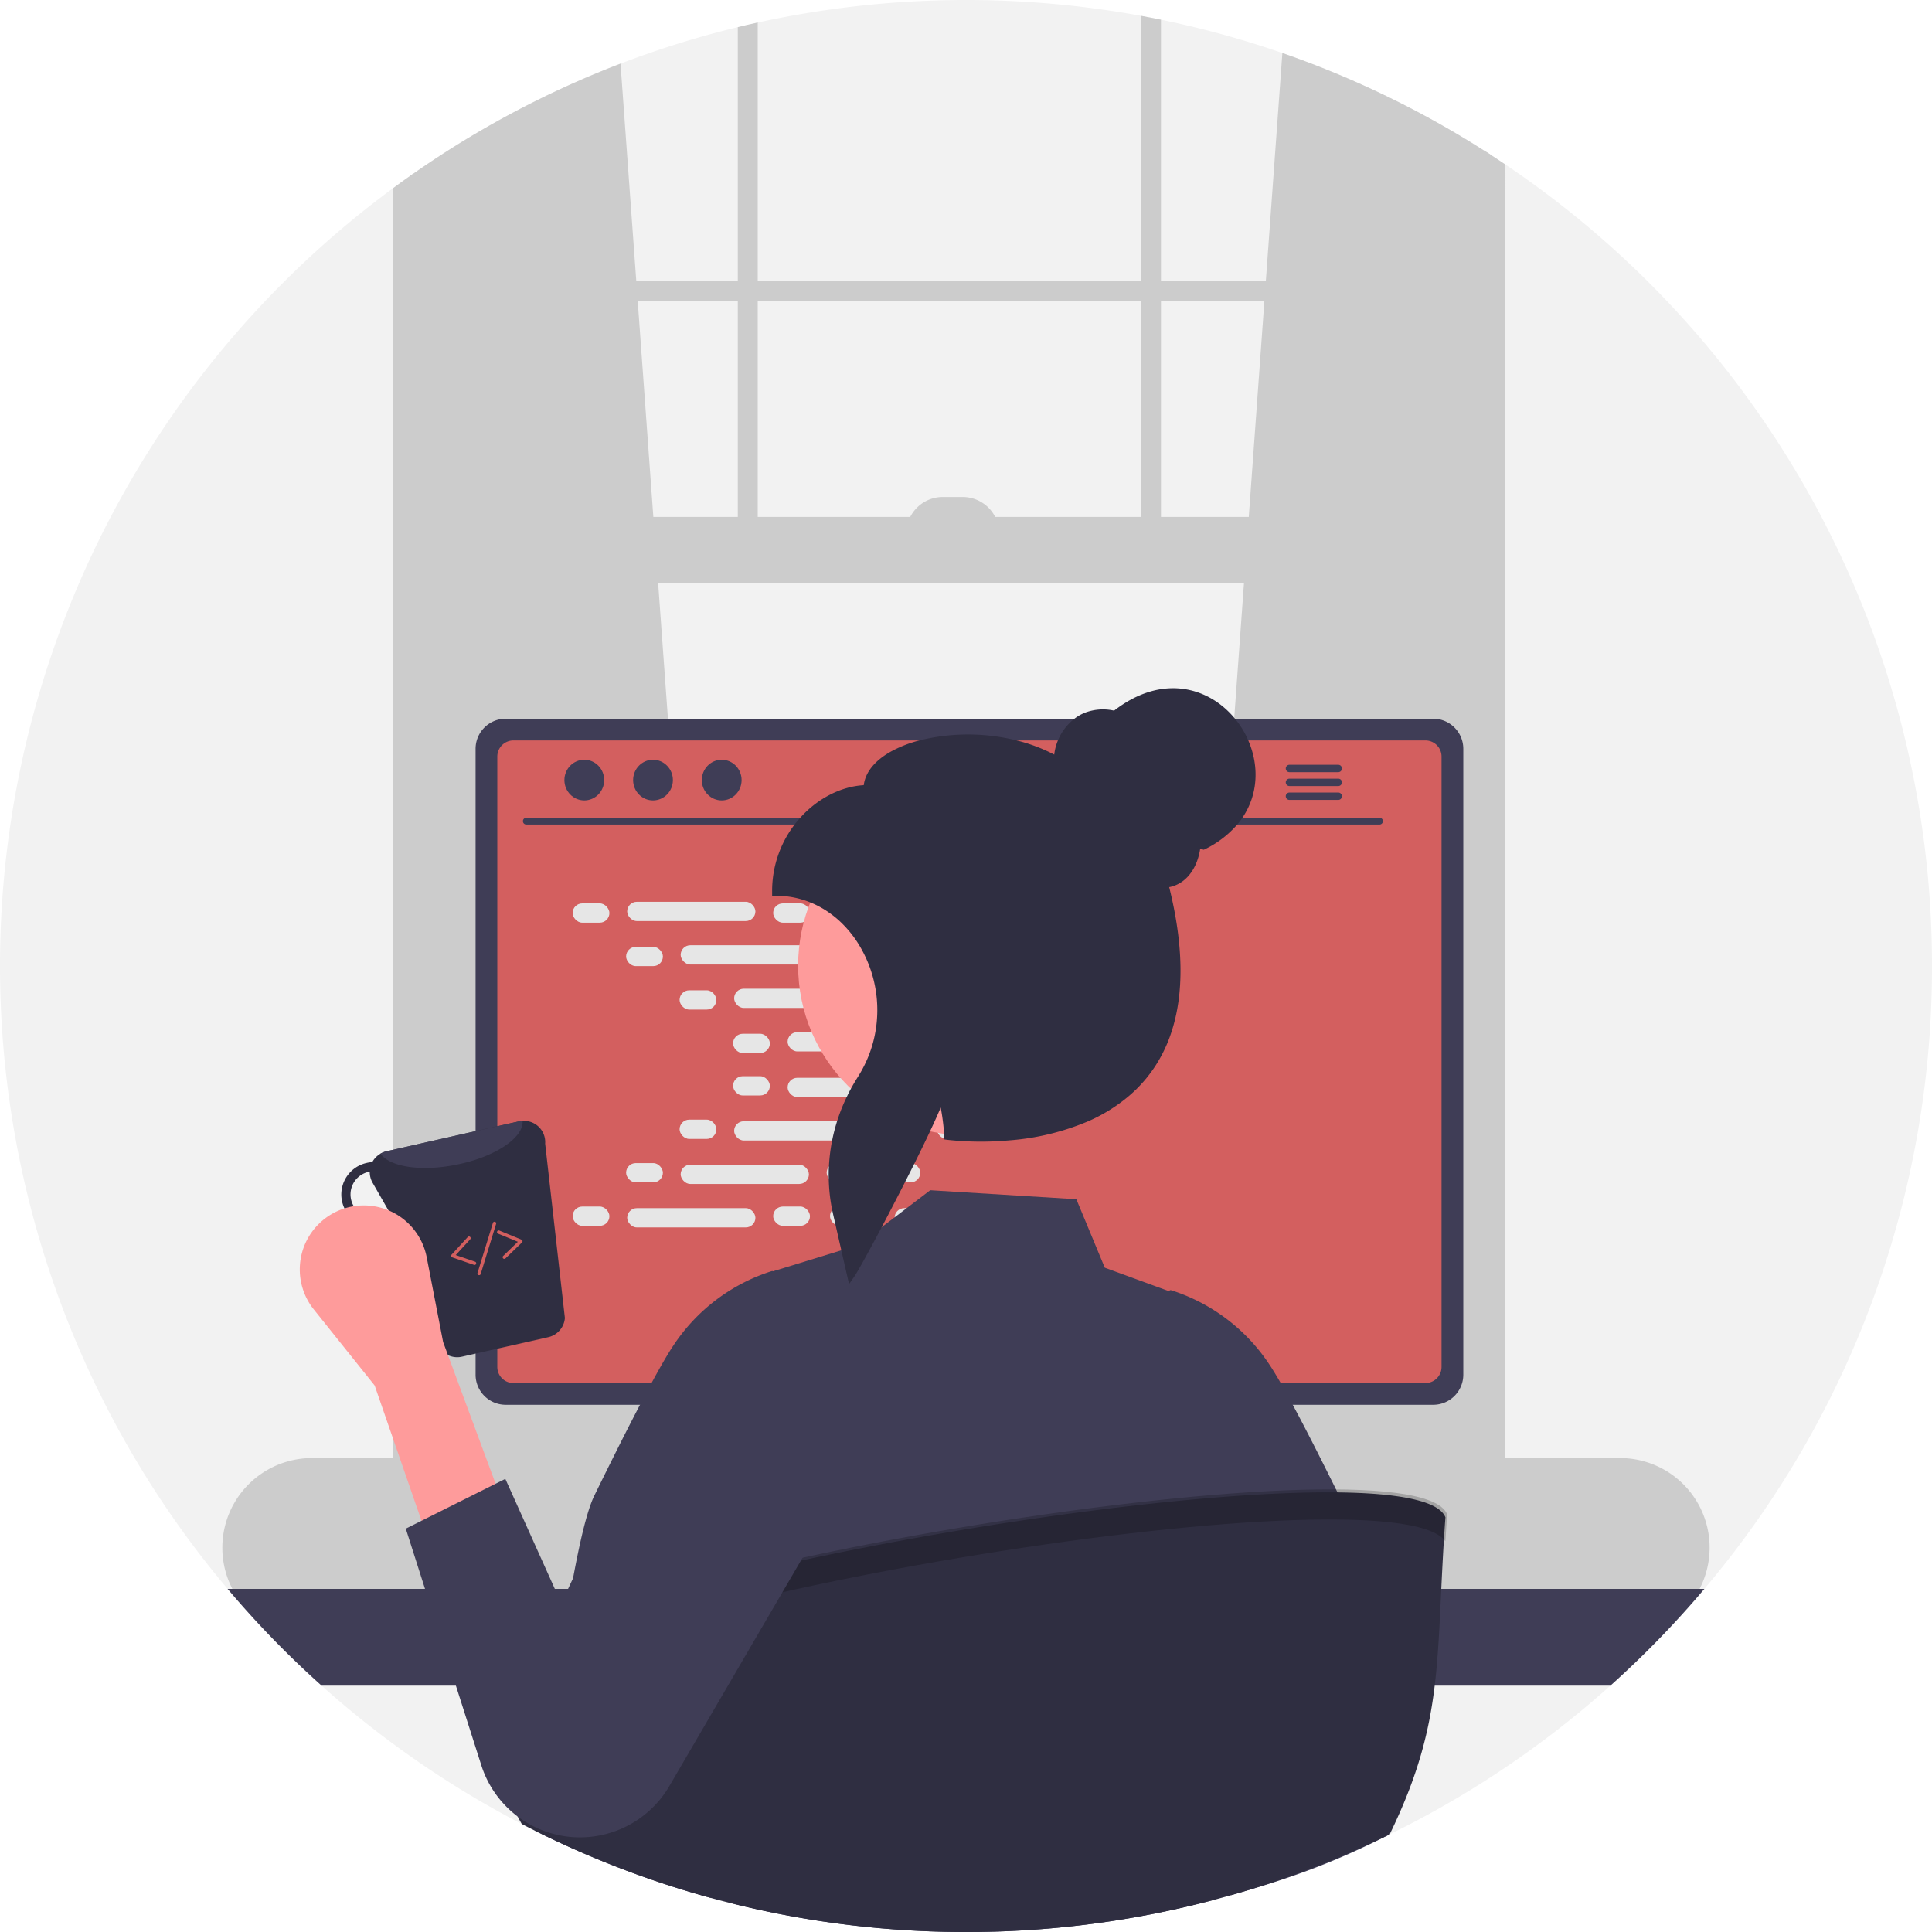 <?xml version="1.0" encoding="UTF-8" standalone="no"?>
<svg
   data-name="Layer 1"
   width="578"
   height="578"
   viewBox="0 0 578 578"
   version="1.1"
   id="svg11672"
   sodipodi:docname="profile-pic.svg"
   xml:space="preserve"
   inkscape:version="1.2.2 (732a01da63, 2022-12-09)"
   xmlns:inkscape="http://www.inkscape.org/namespaces/inkscape"
   xmlns:sodipodi="http://sodipodi.sourceforge.net/DTD/sodipodi-0.dtd"
   xmlns="http://www.w3.org/2000/svg"
   xmlns:svg="http://www.w3.org/2000/svg"><defs
     id="defs11676" /><sodipodi:namedview
     id="namedview11674"
     pagecolor="#ffffff"
     bordercolor="#000000"
     borderopacity="0.25"
     inkscape:showpageshadow="2"
     inkscape:pageopacity="0.0"
     inkscape:pagecheckerboard="0"
     inkscape:deskcolor="#d1d1d1"
     showgrid="false"
     inkscape:zoom="1.0728939"
     inkscape:cx="212.04334"
     inkscape:cy="336.47317"
     inkscape:window-width="1920"
     inkscape:window-height="1017"
     inkscape:window-x="1912"
     inkscape:window-y="-8"
     inkscape:window-maximized="1"
     inkscape:current-layer="svg11672" /><path
     d="M889,450a287.861,287.861,0,0,1-68.09,186.34c-1.6,1.9-3.23,3.77-4.89,5.63a290.588,290.588,0,0,1-67.49,55.99q-8.67,5.205-17.72,9.81c-.61.31-1.23.62-1.84.92-.73.37-1.47.73-2.21,1.09A286.159,286.159,0,0,1,679.24,728q-2.55.72-5.11,1.4a288.588,288.588,0,0,1-65.84,9.49c-1.16.03-2.3.05-3.4.07-.39.01-.77.02-1.15.02-1.25.01-2.49.02-3.74.02a289.271,289.271,0,0,1-69.54-8.43q-3.42-.84-6.81-1.77a285.473,285.473,0,0,1-34.97-12.03q-9-3.75-17.68-8.09c-1.31-.66-2.62-1.32-3.91-2-.55-.27-1.09-.56-1.63-.84a290.458,290.458,0,0,1-81.65-64.06c-1.6-1.79-3.17-3.61-4.72-5.44a289.025,289.025,0,0,1,49.59-419.1c1.64-1.21,3.29-2.41,4.96-3.58q.495-.345.99-.69a286.753,286.753,0,0,1,97.1-43.85c1.98-.49,3.96-.95,5.96-1.38a291.798,291.798,0,0,1,114.68-2.01c1.99.37,3.98.75,5.96,1.16a287.281,287.281,0,0,1,97.1,39.43c.66.42,1.32.84,1.98,1.28,1.33.86,2.66,1.74,3.97,2.63A288.686,288.686,0,0,1,889,450Z"
     transform="translate(-311 -161)"
     fill="#f2f2f2"
     id="path11462" /><path
     d="M527,599.51l-92.37,8.2-.99.09V213.66q.495-.345.99-.69a288.323,288.323,0,0,1,62.01-32.94l4.72,65.1.43,5.96,4.67,64.56L507.9,335.51l18.93,261.7Z"
     transform="translate(-311 -161)"
     fill="#ccc"
     id="path11464" /><path
     d="M755.43,206.32c.66.42,1.32.84,1.98,1.28V607.8l-1.98-.18-91.37-8.11.17-2.3L683.16,335.51l1.44-19.86,4.67-64.56.43-5.96,4.95-68.27A287.687,287.687,0,0,1,755.43,206.32Z"
     transform="translate(-311 -161)"
     fill="#ccc"
     id="path11466" /><path
     d="M755.43,206.32V613.26c0,7.81-5.38,14.16-12,14.16H446.63c-5.48,0-10.13-4.36-11.54-10.31a16.108,16.108,0,0,1-.46-3.85V212.97q-.495.345-.99.69c-1.67,1.17-3.32,2.37-4.96,3.58V613.26a22.919,22.919,0,0,0,6.18,16,17.06,17.06,0,0,0,7.78,4.66,15.118,15.118,0,0,0,3.99.53h296.8a15.249,15.249,0,0,0,4-.53c7.98-2.15,13.95-10.59,13.95-20.66V210.23c-1.31-.89-2.64-1.77-3.97-2.63C756.75,207.16,756.09,206.74,755.43,206.32Z"
     transform="translate(-311 -161)"
     fill="#ccc"
     id="path11468" /><rect
     x="120.655"
     y="84.134"
     width="326.752"
     height="5.959"
     fill="#ccc"
     id="rect11470" /><path
     d="M531.73,169.12c1.98-.49,3.96-.95,5.96-1.38V329.55h-5.96Z"
     transform="translate(-311 -161)"
     fill="#ccc"
     id="path11472" /><path
     d="M652.37,165.73c1.99.37,3.98.75,5.96,1.16V329.55h-5.96Z"
     transform="translate(-311 -161)"
     fill="#ccc"
     id="path11474" /><path
     d="M795.65,597.21H404.34a26.82,26.82,0,0,0,0,53.64H795.65a26.76,26.76,0,0,0,20.12-9.11,27.096,27.096,0,0,0,3.02-4.18,25.54,25.54,0,0,0,1.75-3.56,26.803,26.803,0,0,0-24.89-36.79Z"
     transform="translate(-311 -161)"
     fill="#ccc"
     id="path11476" /><rect
     x="122.642"
     y="154.649"
     width="324.766"
     height="19.863"
     fill="#ccc"
     id="rect11478" /><path
     d="M282.045,148.69h5.959a10.925,10.925,0,0,1,10.925,10.925v0a0,0,0,0,1,0,0h-27.809a0,0,0,0,1,0,0v0a10.925,10.925,0,0,1,10.925-10.925Z"
     fill="#ccc"
     id="path11480" /><path
     d="M820.91,636.34a289.004,289.004,0,0,1-28.12,28.95H407.21a289.004,289.004,0,0,1-28.12-28.95Z"
     transform="translate(-311 -161)"
     fill="#3f3d56"
     id="path11482" /><path
     d="M632.28,536.07H567.36a3.175,3.175,0,0,0-1.03.16,3.448,3.448,0,0,0-2.43,3.3V642.09h71.85V539.53A3.463,3.463,0,0,0,632.28,536.07Zm-24.57,50.6a7.531,7.531,0,0,1-1.56,4.6,7.665,7.665,0,0,1-13.78-4.6v-11.9a7.67,7.67,0,0,1,15.34,0Z"
     transform="translate(-311 -161)"
     fill="#2f2e41"
     id="path11484" /><path
     d="M563.68,638.81v9.89a1.94,1.94,0,0,0,1.93,1.94h68.43a1.946,1.946,0,0,0,1.93-1.94v-9.89Z"
     transform="translate(-311 -161)"
     fill="#3f3d56"
     id="path11486" /><path
     d="M739.78,376.02H462.28a9.011,9.011,0,0,0-9,8.99V572.27a9.007,9.007,0,0,0,9,9h277.5a9.007,9.007,0,0,0,9-9V385.01A9.012,9.012,0,0,0,739.78,376.02Z"
     transform="translate(-311 -161)"
     fill="#3f3d56"
     id="path11488" /><path
     d="M737.46,382.52H464.59a4.82,4.82,0,0,0-4.81,4.82V569.96a4.818,4.818,0,0,0,4.81,4.81H737.46a4.818,4.818,0,0,0,4.81-4.81V387.34A4.821,4.821,0,0,0,737.46,382.52Z"
     transform="translate(-311 -161)"
     fill="#d35f5f"
     id="path11490" /><path
     d="M687.24,650.48l-2.52-11.97a2.992,2.992,0,0,0-1.86-2.17,2.894,2.894,0,0,0-1.06-.2H524.49a2.895,2.895,0,0,0-1.06.2,2.993,2.993,0,0,0-1.86,2.17l-2.52,11.97a2.987,2.987,0,0,0,2.92,3.6H684.31a2.948,2.948,0,0,0,2.32-1.11A2.985,2.985,0,0,0,687.24,650.48Z"
     transform="translate(-311 -161)"
     fill="#2f2e41"
     id="path11492" /><rect
     x="214.643"
     y="477.296"
     width="5"
     height="3"
     rx="0.488"
     fill="#3f3d56"
     id="rect11494" /><rect
     x="224.643"
     y="477.296"
     width="5"
     height="3"
     rx="0.488"
     fill="#3f3d56"
     id="rect11496" /><rect
     x="234.643"
     y="477.296"
     width="5"
     height="3"
     rx="0.488"
     fill="#3f3d56"
     id="rect11498" /><rect
     x="244.643"
     y="477.296"
     width="5"
     height="3"
     rx="0.488"
     fill="#3f3d56"
     id="rect11500" /><rect
     x="254.643"
     y="477.296"
     width="5"
     height="3"
     rx="0.488"
     fill="#3f3d56"
     id="rect11502" /><rect
     x="264.643"
     y="477.296"
     width="5"
     height="3"
     rx="0.488"
     fill="#3f3d56"
     id="rect11504" /><rect
     x="274.643"
     y="477.296"
     width="5"
     height="3"
     rx="0.488"
     fill="#3f3d56"
     id="rect11506" /><rect
     x="284.643"
     y="477.296"
     width="5"
     height="3"
     rx="0.488"
     fill="#3f3d56"
     id="rect11508" /><rect
     x="294.643"
     y="477.296"
     width="5"
     height="3"
     rx="0.488"
     fill="#3f3d56"
     id="rect11510" /><rect
     x="304.643"
     y="477.296"
     width="5"
     height="3"
     rx="0.488"
     fill="#3f3d56"
     id="rect11512" /><rect
     x="314.643"
     y="477.296"
     width="5"
     height="3"
     rx="0.488"
     fill="#3f3d56"
     id="rect11514" /><rect
     x="324.643"
     y="477.296"
     width="5"
     height="3"
     rx="0.488"
     fill="#3f3d56"
     id="rect11516" /><rect
     x="334.643"
     y="477.296"
     width="5"
     height="3"
     rx="0.488"
     fill="#3f3d56"
     id="rect11518" /><rect
     x="344.643"
     y="477.296"
     width="5"
     height="3"
     rx="0.488"
     fill="#3f3d56"
     id="rect11520" /><rect
     x="354.643"
     y="477.296"
     width="5"
     height="3"
     rx="0.488"
     fill="#3f3d56"
     id="rect11522" /><rect
     x="364.643"
     y="477.296"
     width="5"
     height="3"
     rx="0.488"
     fill="#3f3d56"
     id="rect11524" /><rect
     x="214.525"
     y="482.296"
     width="5"
     height="3"
     rx="0.488"
     fill="#3f3d56"
     id="rect11526" /><rect
     x="224.525"
     y="482.296"
     width="5"
     height="3"
     rx="0.488"
     fill="#3f3d56"
     id="rect11528" /><rect
     x="234.525"
     y="482.296"
     width="5"
     height="3"
     rx="0.488"
     fill="#3f3d56"
     id="rect11530" /><rect
     x="244.525"
     y="482.296"
     width="5"
     height="3"
     rx="0.488"
     fill="#3f3d56"
     id="rect11532" /><rect
     x="254.525"
     y="482.296"
     width="5"
     height="3"
     rx="0.488"
     fill="#3f3d56"
     id="rect11534" /><rect
     x="264.525"
     y="482.296"
     width="5"
     height="3"
     rx="0.488"
     fill="#3f3d56"
     id="rect11536" /><rect
     x="274.525"
     y="482.296"
     width="5"
     height="3"
     rx="0.488"
     fill="#3f3d56"
     id="rect11538" /><rect
     x="284.525"
     y="482.296"
     width="5"
     height="3"
     rx="0.488"
     fill="#3f3d56"
     id="rect11540" /><rect
     x="294.525"
     y="482.296"
     width="5"
     height="3"
     rx="0.488"
     fill="#3f3d56"
     id="rect11542" /><rect
     x="304.525"
     y="482.296"
     width="5"
     height="3"
     rx="0.488"
     fill="#3f3d56"
     id="rect11544" /><rect
     x="314.525"
     y="482.296"
     width="5"
     height="3"
     rx="0.488"
     fill="#3f3d56"
     id="rect11546" /><rect
     x="324.525"
     y="482.296"
     width="5"
     height="3"
     rx="0.488"
     fill="#3f3d56"
     id="rect11548" /><rect
     x="334.525"
     y="482.296"
     width="5"
     height="3"
     rx="0.488"
     fill="#3f3d56"
     id="rect11550" /><rect
     x="344.525"
     y="482.296"
     width="5"
     height="3"
     rx="0.488"
     fill="#3f3d56"
     id="rect11552" /><rect
     x="354.525"
     y="482.296"
     width="5"
     height="3"
     rx="0.488"
     fill="#3f3d56"
     id="rect11554" /><rect
     x="364.525"
     y="482.296"
     width="5"
     height="3"
     rx="0.488"
     fill="#3f3d56"
     id="rect11556" /><rect
     x="262.525"
     y="488.296"
     width="40"
     height="3"
     rx="0.488"
     fill="#3f3d56"
     id="rect11558" /><path
     d="M723.748,407.677H468.425a1.016,1.016,0,0,1,0-2.031H723.748a1.016,1.016,0,0,1,0,2.031Z"
     transform="translate(-311 -161)"
     fill="#3f3d56"
     id="path11560" /><ellipse
     cx="174.805"
     cy="233.379"
     rx="5.95"
     ry="6.083"
     fill="#3f3d56"
     id="ellipse11562" /><ellipse
     cx="195.361"
     cy="233.379"
     rx="5.95"
     ry="6.083"
     fill="#3f3d56"
     id="ellipse11564" /><ellipse
     cx="215.917"
     cy="233.379"
     rx="5.95"
     ry="6.083"
     fill="#3f3d56"
     id="ellipse11566" /><path
     d="M711.37,389.8h-14.6a1.105,1.105,0,0,0,0,2.21h14.6a1.105,1.105,0,0,0,0-2.21Z"
     transform="translate(-311 -161)"
     fill="#3f3d56"
     id="path11568" /><path
     d="M711.37,393.95h-14.6a1.105,1.105,0,0,0,0,2.21h14.6a1.105,1.105,0,0,0,0-2.21Z"
     transform="translate(-311 -161)"
     fill="#3f3d56"
     id="path11570" /><path
     d="M711.37,398.1h-14.6a1.105,1.105,0,0,0,0,2.21h14.6a1.105,1.105,0,0,0,0-2.21Z"
     transform="translate(-311 -161)"
     fill="#3f3d56"
     id="path11572" /><rect
     x="171.314"
     y="270.273"
     width="11.006"
     height="5.76"
     rx="2.88"
     fill="#e6e6e6"
     id="rect11574" /><rect
     x="231.314"
     y="270.273"
     width="11.006"
     height="5.76"
     rx="2.88"
     fill="#e6e6e6"
     id="rect11576" /><rect
     x="248.314"
     y="270.273"
     width="11.006"
     height="5.76"
     rx="2.88"
     fill="#e6e6e6"
     id="rect11578" /><rect
     x="187.634"
     y="269.793"
     width="38.366"
     height="5.76"
     rx="2.88"
     fill="#e6e6e6"
     id="rect11580" /><rect
     x="267.634"
     y="269.793"
     width="38.366"
     height="5.76"
     rx="2.88"
     fill="#e6e6e6"
     id="rect11582" /><rect
     x="187.314"
     y="283.273"
     width="11.006"
     height="5.76"
     rx="2.88"
     fill="#e6e6e6"
     id="rect11584" /><rect
     x="247.314"
     y="283.273"
     width="11.006"
     height="5.76"
     rx="2.88"
     fill="#e6e6e6"
     id="rect11586" /><rect
     x="264.314"
     y="283.273"
     width="11.006"
     height="5.76"
     rx="2.88"
     fill="#e6e6e6"
     id="rect11588" /><rect
     x="203.634"
     y="282.793"
     width="38.366"
     height="5.76"
     rx="2.88"
     fill="#e6e6e6"
     id="rect11590" /><rect
     x="283.634"
     y="282.793"
     width="38.366"
     height="5.76"
     rx="2.88"
     fill="#e6e6e6"
     id="rect11592" /><rect
     x="203.314"
     y="296.273"
     width="11.006"
     height="5.76"
     rx="2.88"
     fill="#e6e6e6"
     id="rect11594" /><rect
     x="263.314"
     y="296.273"
     width="11.006"
     height="5.76"
     rx="2.88"
     fill="#e6e6e6"
     id="rect11596" /><rect
     x="280.314"
     y="296.273"
     width="11.006"
     height="5.76"
     rx="2.88"
     fill="#e6e6e6"
     id="rect11598" /><rect
     x="219.634"
     y="295.793"
     width="38.366"
     height="5.76"
     rx="2.88"
     fill="#e6e6e6"
     id="rect11600" /><rect
     x="299.634"
     y="295.793"
     width="38.366"
     height="5.76"
     rx="2.88"
     fill="#e6e6e6"
     id="rect11602" /><rect
     x="219.314"
     y="309.273"
     width="11.006"
     height="5.76"
     rx="2.88"
     fill="#e6e6e6"
     id="rect11604" /><rect
     x="279.314"
     y="309.273"
     width="11.006"
     height="5.76"
     rx="2.88"
     fill="#e6e6e6"
     id="rect11606" /><rect
     x="296.314"
     y="309.273"
     width="11.006"
     height="5.76"
     rx="2.88"
     fill="#e6e6e6"
     id="rect11608" /><rect
     x="235.634"
     y="308.793"
     width="38.366"
     height="5.76"
     rx="2.88"
     fill="#e6e6e6"
     id="rect11610" /><rect
     x="231.314"
     y="360.967"
     width="11.006"
     height="5.76"
     rx="2.88"
     fill="#e6e6e6"
     id="rect11612" /><rect
     x="248.314"
     y="360.967"
     width="11.006"
     height="5.76"
     rx="2.88"
     fill="#e6e6e6"
     id="rect11614" /><rect
     x="267.634"
     y="361.447"
     width="38.366"
     height="5.76"
     rx="2.88"
     fill="#e6e6e6"
     id="rect11616" /><rect
     x="171.314"
     y="360.967"
     width="11.006"
     height="5.76"
     rx="2.88"
     fill="#e6e6e6"
     id="rect11618" /><rect
     x="187.634"
     y="361.447"
     width="38.366"
     height="5.76"
     rx="2.88"
     fill="#e6e6e6"
     id="rect11620" /><rect
     x="187.314"
     y="347.967"
     width="11.006"
     height="5.76"
     rx="2.88"
     fill="#e6e6e6"
     id="rect11622" /><rect
     x="247.314"
     y="347.967"
     width="11.006"
     height="5.76"
     rx="2.88"
     fill="#e6e6e6"
     id="rect11624" /><rect
     x="264.314"
     y="347.967"
     width="11.006"
     height="5.76"
     rx="2.88"
     fill="#e6e6e6"
     id="rect11626" /><rect
     x="203.634"
     y="348.447"
     width="38.366"
     height="5.76"
     rx="2.88"
     fill="#e6e6e6"
     id="rect11628" /><rect
     x="203.314"
     y="334.967"
     width="11.006"
     height="5.76"
     rx="2.88"
     fill="#e6e6e6"
     id="rect11630" /><rect
     x="263.314"
     y="334.967"
     width="11.006"
     height="5.76"
     rx="2.88"
     fill="#e6e6e6"
     id="rect11632" /><rect
     x="280.314"
     y="334.967"
     width="11.006"
     height="5.76"
     rx="2.88"
     fill="#e6e6e6"
     id="rect11634" /><rect
     x="219.634"
     y="335.447"
     width="38.366"
     height="5.76"
     rx="2.88"
     fill="#e6e6e6"
     id="rect11636" /><rect
     x="219.314"
     y="321.967"
     width="11.006"
     height="5.76"
     rx="2.88"
     fill="#e6e6e6"
     id="rect11638" /><rect
     x="279.314"
     y="321.967"
     width="11.006"
     height="5.76"
     rx="2.88"
     fill="#e6e6e6"
     id="rect11640" /><rect
     x="296.314"
     y="321.967"
     width="11.006"
     height="5.76"
     rx="2.88"
     fill="#e6e6e6"
     id="rect11642" /><rect
     x="235.634"
     y="322.447"
     width="38.366"
     height="5.76"
     rx="2.88"
     fill="#e6e6e6"
     id="rect11644" /><path
     d="M726.81,709.77c-.61.31-1.23.62-1.84.92-15.8,7.9-28.44,12.39-45.73,17.31-1.46-16.3-2.87-44.95-4.24-62.71-.36-4.61-.72-8.48-1.07-11.21a15.182,15.182,0,0,0-.88-4.25l.06,4.25.15,11.21.87,64.11a288.588,288.588,0,0,1-65.84,9.49c-1.16.03-2.3.05-3.4.07-.39.01-.77.02-1.15.02-1.25.01-2.49.02-3.74.02a289.271,289.271,0,0,1-69.54-8.43c.49-16.13.98-44.46,1.45-65.28.1-4.07.19-7.86.29-11.21.19-7.16.39-12.32.58-14.05a4.361,4.361,0,0,0-.39.97,97.154,97.154,0,0,0-1.89,13.08c-.35,3.35-.7,7.14-1.05,11.21-1.86,21.63-3.8,51.04-5.8,63.51a285.473,285.473,0,0,1-34.97-12.03q-9-3.75-17.68-8.09c1.1-7.2,2.25-15.27,3.43-23.64.92-6.49,1.87-13.16,2.84-19.75,1.5-10.18,3.04-20.16,4.6-28.95,2.28-12.84,4.62-23.16,6.94-27.9,2.2-4.5,4.4-8.94,6.53-13.19.74-1.49,1.48-2.96,2.2-4.39.17-.34.34-.67.51-1,1.53-3.01,3.01-5.89,4.42-8.59,1.21-2.31,2.36-4.49,3.45-6.5,2.64-4.88,4.88-8.77,6.54-11.23a55.257,55.257,0,0,1,29.28-22.21l.3-.08.21.09,20.45-6.28,2.99-.92,2.01-.62,7.08-5.39,3.85-2.93,3.61-2.75,7.06-5.37,43.71,2.69,8.51,20.49,19.06,6.97.33-.15.29-.12.3.08a55.306,55.306,0,0,1,29.28,22.21c.94,1.41,2.08,3.27,3.37,5.52,1.1,1.91,2.3,4.09,3.6,6.5,1.85,3.43,3.87,7.3,6.01,11.49.47.92.95,1.86,1.43,2.81q1.335,2.64,2.71,5.39c2.13,4.25,4.33,8.69,6.53,13.2,1.91,3.91,3.84,11.95,5.74,22.18,1.57,8.5,3.13,18.52,4.64,28.95,1.98,13.52-.13,29.71,1.66,42.15C726.58,708.23,726.7,709,726.81,709.77Z"
     transform="translate(-311 -161)"
     fill="#3f3d56"
     id="path11646" /><circle
     cx="289.615"
     cy="288.888"
     r="50.836"
     fill="#a0616a"
     id="circle11648"
     style="fill:#fe9b9b;fill-opacity:1" /><path
     d="M684.45,382.52a26.608,26.608,0,0,0-3.97-6.5c-7.72-9.43-21.76-13.58-36.17-2.42a15.279,15.279,0,0,0-8.35.48,12.91,12.91,0,0,0-3.52,1.94,15.97,15.97,0,0,0-4.94,6.5,15.522,15.522,0,0,0-1.1,4.23,50.565,50.565,0,0,0-11.23-4.23,60.34,60.34,0,0,0-29.13,0,36.544,36.544,0,0,0-8.78,3.48c-4.68,2.7-7.37,6.11-7.85,9.9-6.75.38-13.77,3.93-19,9.75-.59.65-1.16,1.33-1.69,2.03A32.709,32.709,0,0,0,542,427.73V429h1.27a26.87,26.87,0,0,1,10.15,1.98,27.585,27.585,0,0,1,5.89,3.25,28.764,28.764,0,0,1,3.37,2.8,33.483,33.483,0,0,1,6.12,8.05,37.459,37.459,0,0,1,4.08,24.71,36.2,36.2,0,0,1-1.52,5.76,37.584,37.584,0,0,1-3.71,7.63c-.06.09-.11.18-.17.27-.67,1.07-1.31,2.16-1.91,3.26-.45.82-.87,1.66-1.26,2.5a51.957,51.957,0,0,0-2.88,7.24,53.586,53.586,0,0,0-2.44,13.54c-.07,1.22-.09,2.44-.05,3.66a51.979,51.979,0,0,0,1.03,9.36c.09.42.18.83.27,1.25l.73,3.19,1.73,7.61,1.2,5.24,1.11,4.86,1.64-2.35c.56-.8,1.97-3.26,3.86-6.74,1.25-2.27,2.7-4.98,4.27-7.94,2.19-4.15,4.59-8.78,6.94-13.4.95-1.87,1.89-3.73,2.8-5.55,1.72-3.45,3.34-6.78,4.73-9.74,1.28-2.73,2.37-5.15,3.18-7.09.25,1.27.46,2.56.62,3.86.18,1.32.31,2.66.38,4,.02.2.03.41.04.61l.04.82.01.24,1.06.14a93.022,93.022,0,0,0,18.4.14h.01a74.862,74.862,0,0,0,23.56-5.71,49.257,49.257,0,0,0,11.8-7.24,41.3,41.3,0,0,0,4.66-4.52c.36-.41.71-.82,1.05-1.24a41.125,41.125,0,0,0,5.05-7.9,41.802,41.802,0,0,0,2.34-5.76c3.84-11.63,3.62-26.14-.66-43.38a9.923,9.923,0,0,0,3.27-1.26c3.14-1.89,5.32-5.64,6-10.22l1.08.29a30.104,30.104,0,0,0,10.01-7.54,24.115,24.115,0,0,0,1.54-2.03C687.58,398.45,687.62,389.81,684.45,382.52Z"
     transform="translate(-311 -161)"
     fill="#2f2e41"
     id="path11650" /><polygon
     points="206.32 475.296 214.817 442.504 222.32 470.8 206.32 475.296"
     opacity="0.2"
     id="polygon11652" /><path
     d="M743.43,614.93c-3.04,41.88.11,60.32-16.67,94.85A286.159,286.159,0,0,1,679.24,728q-2.55.72-5.11,1.4a288.588,288.588,0,0,1-65.84,9.49c-1.16.03-2.3.05-3.4.07-.39.01-.77.02-1.15.02-1.25.01-2.49.02-3.74.02a289.271,289.271,0,0,1-69.54-8.43q-3.42-.84-6.81-1.77a285.473,285.473,0,0,1-34.97-12.03q-9-3.75-17.68-8.09c-1.31-.66-2.62-1.32-3.91-2-6.63-11.66-10.4-25.84-10.48-42.88C461.2,634.44,733.29,589.61,743.43,614.93Z"
     transform="translate(-311 -161)"
     fill="#2f2e41"
     id="path11654" /><path
     d="M743.422,622.102c.155-2.593.329-5.271.531-8.06-10.14-25.32-282.23,19.51-286.82,48.87.013,2.692.128,5.304.321,7.855C468.57,641.789,727.059,599.181,743.422,622.102Z"
     transform="translate(-311 -161)"
     opacity="0.2"
     id="path11656" /><path
     d="M474.096,503.152a6.365,6.365,0,0,0-6.753-6.816,5.854,5.854,0,0,0-1.005.126l-39.762,8.983a6.548,6.548,0,0,0-4.209,3.235,8.184,8.184,0,0,0-1.727.251,9.661,9.661,0,0,0,4.271,18.845,9.794,9.794,0,0,0,3.895-1.884l13.474,37.941a6.329,6.329,0,0,0,6.941,3.046l25.849-5.842A6.416,6.416,0,0,0,480,555.32Zm-49.781,21.923a6.91,6.91,0,0,1-3.078-13.474c.126-.031.251,0,.377-.031a6.506,6.506,0,0,0,.848,3.266l4.931,8.606A6.505,6.505,0,0,1,424.314,525.074Z"
     transform="translate(-311 -161)"
     fill="#2f2e41"
     id="path11658" /><path
     d="M467.343,496.336c.377,5.025-8.229,10.804-19.755,13.097-10.585,2.167-20.07.659-22.739-3.298a6.025,6.025,0,0,1,1.728-.691l39.762-8.983A5.854,5.854,0,0,1,467.343,496.336Z"
     transform="translate(-311 -161)"
     fill="#3f3d56"
     id="path11660" /><path
     d="M439.843,623.905,462.177,612.738l-18.611-50.251-4.905-25.342a19.161,19.161,0,0,0-31.282-10.907h0a19.161,19.161,0,0,0-2.493,26.518l18.207,22.759Z"
     transform="translate(-311 -161)"
     fill="#a0616a"
     id="path11662"
     style="fill:#fe9b9b;fill-opacity:1" /><path
     d="M462.177,603.433l-29.778,14.889,22.599,70.809A30.977,30.977,0,0,0,477.333,709.847h0a30.977,30.977,0,0,0,33.737-14.197l59.925-102.714a31.62,31.62,0,0,0-10.196-42.982h0a31.62,31.62,0,0,0-45.296,12.765l-36.576,77.936Z"
     transform="translate(-311 -161)"
     fill="#3f3d56"
     id="path11664" /><path
     d="M452.967,539.441a.496.496,0,0,1-.163-.027l-6.501-2.238a.499.499,0,0,1-.206-.811l4.835-5.265a.5.5,0,1,1,.736.676l-4.319,4.702,5.779,1.99a.5.5,0,0,1-.163.973Z"
     transform="translate(-311 -161)"
     fill="#d35f5f"
     id="path11666" /><path
     d="M461.878,537.617a.5.5,0,0,1-.348-.859l4.395-4.249-5.903-2.433a.5.5,0,1,1,.381-.924l6.609,2.724a.5.5,0,0,1,.157.821l-4.943,4.779A.5.5,0,0,1,461.878,537.617Z"
     transform="translate(-311 -161)"
     fill="#d35f5f"
     id="path11668" /><path
     d="M454.332,542.5a.482.482,0,0,1-.147-.022.5.5,0,0,1-.331-.625l4.615-15a.5.5,0,0,1,.956.295l-4.615,15A.5.5,0,0,1,454.332,542.5Z"
     transform="translate(-311 -161)"
     fill="#d35f5f"
     id="path11670" /></svg>
